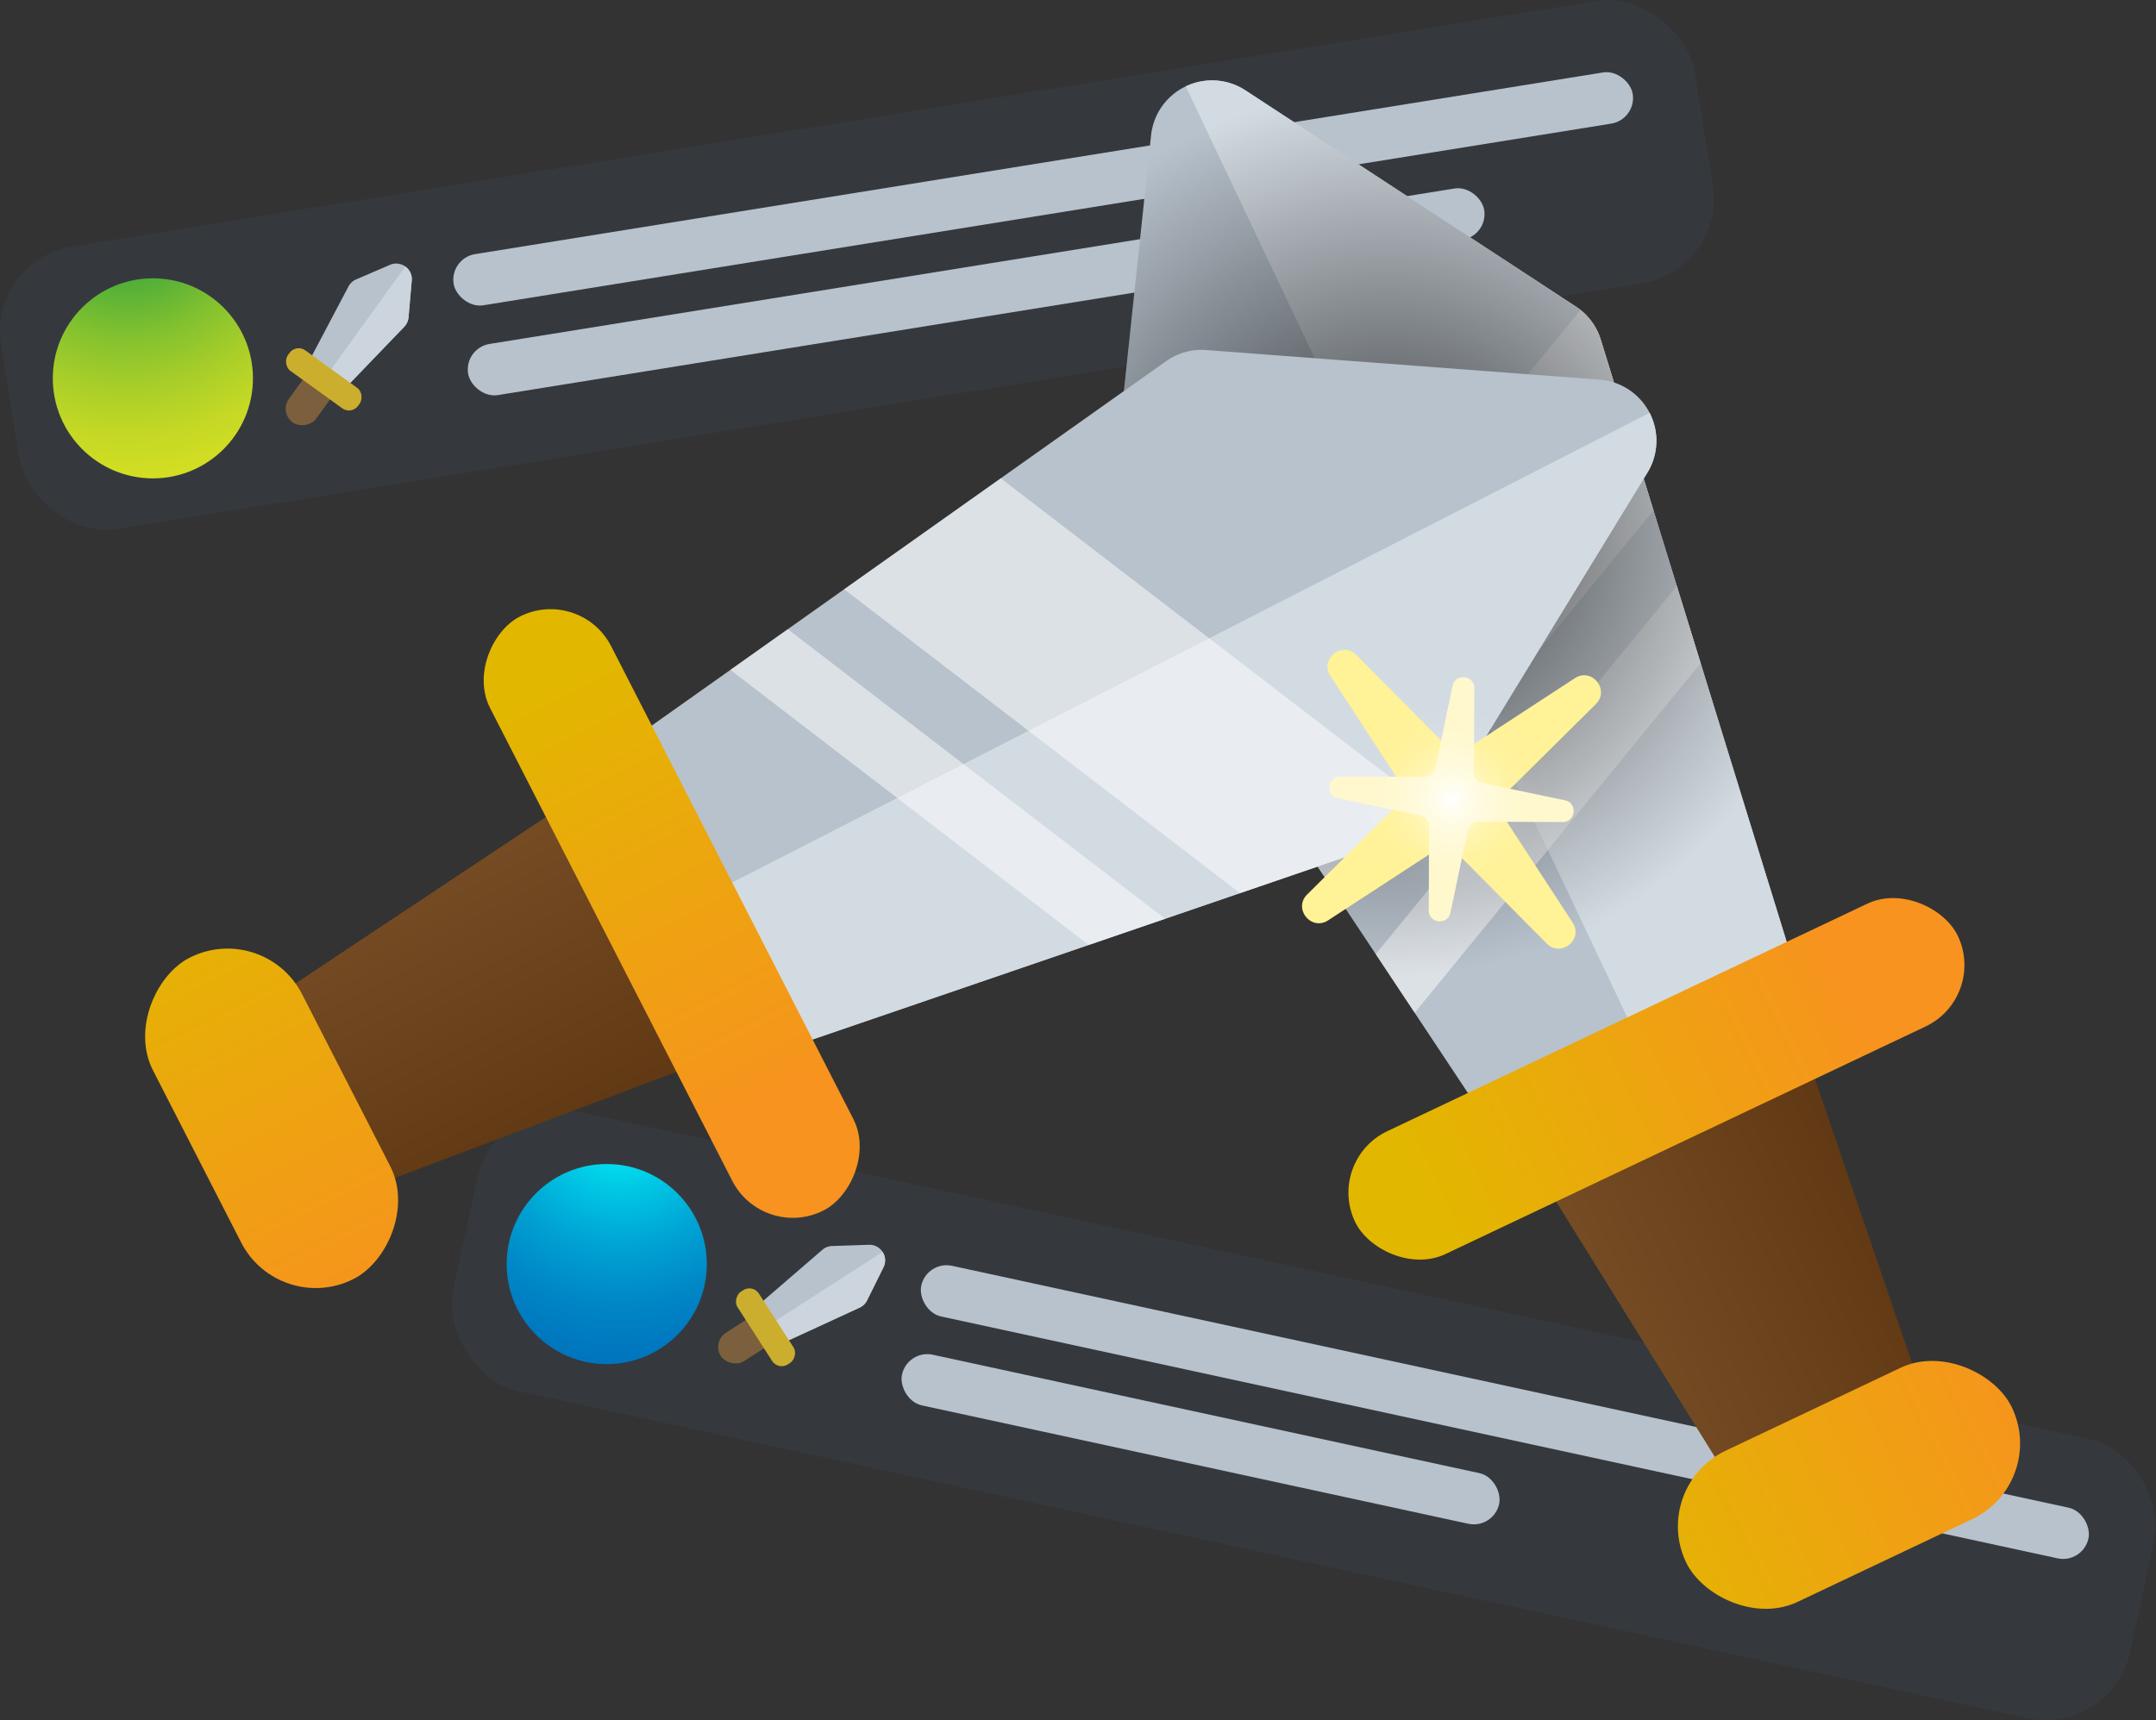 <svg xmlns="http://www.w3.org/2000/svg" xmlns:xlink="http://www.w3.org/1999/xlink" width="898.356" height="716.929" viewBox="0 0 898.356 716.929">
  <rect x="0" y="0" width="898.356" height="716.929" fill="#333333" stroke="none"/>
  <defs>
    <style>
      .a {
        fill: #35393e;
      }

      .b {
        fill: url(#a);
      }

      .c {
        fill: #b8c2cc;
      }

      .d {
        fill: #7c5f3c;
      }

      .e {
        fill: #ccd5dd;
      }

      .f {
        fill: #ccae2e;
      }

      .g {
        fill: url(#b);
      }

      .h {
        fill: url(#c);
      }

      .i {
        fill: #d3dbe2;
      }

      .j {
        fill: url(#d);
      }

      .k {
        fill: url(#e);
      }

      .l {
        fill: #fff;
        opacity: 0.5;
      }

      .m {
        fill: url(#f);
      }

      .n {
        fill: url(#g);
      }

      .o {
        fill: url(#h);
      }

      .p {
        fill: url(#i);
      }

      .q {
        fill: #fff297;
      }

      .r {
        fill: #fff8cc;
      }

      .s {
        fill: url(#j);
      }
    </style>
    <radialGradient id="a" cx="52.523" cy="85.677" r="125.847" gradientUnits="userSpaceOnUse">
      <stop offset="0" stop-color="#009245"/>
      <stop offset="0.066" stop-color="#179a41"/>
      <stop offset="0.252" stop-color="#51af38"/>
      <stop offset="0.432" stop-color="#82c12f"/>
      <stop offset="0.602" stop-color="#a8ce29"/>
      <stop offset="0.757" stop-color="#c3d825"/>
      <stop offset="0.895" stop-color="#d3de22"/>
      <stop offset="1" stop-color="#d9e021"/>
    </radialGradient>
    <radialGradient id="b" cx="258.67" cy="466.14" r="112.056" gradientUnits="userSpaceOnUse">
      <stop offset="0" stop-color="aqua"/>
      <stop offset="0.03" stop-color="#00f8fc"/>
      <stop offset="0.262" stop-color="#00c8e5"/>
      <stop offset="0.482" stop-color="#00a2d3"/>
      <stop offset="0.684" stop-color="#0087c6"/>
      <stop offset="0.863" stop-color="#0077bf"/>
      <stop offset="1" stop-color="#0071bc"/>
    </radialGradient>
    <linearGradient id="c" x1="671.233" y1="556.064" x2="784.615" y2="502.256" gradientUnits="userSpaceOnUse">
      <stop offset="0" stop-color="#754c24"/>
      <stop offset="1" stop-color="#603813"/>
    </linearGradient>
    <linearGradient id="d" x1="730.065" y1="840.851" x2="908.928" y2="755.967" gradientTransform="translate(420.036 -278.437) rotate(25.365)" gradientUnits="userSpaceOnUse">
      <stop offset="0" stop-color="#e2b700"/>
      <stop offset="1" stop-color="#f7931e"/>
    </linearGradient>
    <linearGradient id="e" x1="649.764" y1="671.647" x2="828.628" y2="586.762" gradientTransform="translate(339.805 -260.383) rotate(25.365)" xlink:href="#d"/>
    <radialGradient id="f" cx="636.747" cy="397.253" r="184.833" gradientUnits="userSpaceOnUse">
      <stop offset="0"/>
      <stop offset="0.135" stop-opacity="0.643"/>
      <stop offset="1" stop-opacity="0"/>
    </radialGradient>
    <linearGradient id="g" x1="393.399" y1="727.774" x2="506.781" y2="673.965" gradientTransform="translate(888.35 -50.426) rotate(88.248)" xlink:href="#c"/>
    <linearGradient id="h" x1="393.984" y1="837.406" x2="572.847" y2="752.522" gradientTransform="translate(64.987 -284.146) rotate(25.365)" xlink:href="#d"/>
    <linearGradient id="i" x1="313.684" y1="668.201" x2="492.547" y2="583.317" gradientTransform="translate(231.692 -182.222) rotate(25.365)" xlink:href="#d"/>
    <radialGradient id="j" cx="604.817" cy="333.13" r="47.105" gradientUnits="userSpaceOnUse">
      <stop offset="0" stop-color="#fff"/>
      <stop offset="0.021" stop-color="#fff" stop-opacity="0.937"/>
      <stop offset="0.093" stop-color="#fff" stop-opacity="0.743"/>
      <stop offset="0.171" stop-color="#fff" stop-opacity="0.566"/>
      <stop offset="0.252" stop-color="#fff" stop-opacity="0.413"/>
      <stop offset="0.338" stop-color="#fff" stop-opacity="0.285"/>
      <stop offset="0.43" stop-color="#fff" stop-opacity="0.181"/>
      <stop offset="0.531" stop-color="#fff" stop-opacity="0.1"/>
      <stop offset="0.644" stop-color="#fff" stop-opacity="0.043"/>
      <stop offset="0.78" stop-color="#fff" stop-opacity="0.01"/>
      <stop offset="1" stop-color="#fff" stop-opacity="0"/>
    </radialGradient>
  </defs>
  <g>
    <rect class="a" x="57.945" y="226.018" width="714.74" height="119.123" rx="35.737" transform="translate(-98.384 -105.455) rotate(-9.153)"/>
    <circle class="b" cx="63.7" cy="157.693" r="41.693"/>
    <rect class="c" x="250.565" y="285.981" width="428.844" height="21.599" rx="10.8" transform="translate(-99.534 -97.411) rotate(-9.153)"/>
    <rect class="c" x="244.096" y="243.074" width="497.63" height="21.599" rx="10.8" transform="translate(-92.353 -93.515) rotate(-9.153)"/>
    <g>
      <rect class="d" x="172.91" y="329.971" width="35.14" height="14.022" rx="7.011" transform="translate(516.936 204.774) rotate(125.847)"/>
      <path class="c" d="M220.76,285.538l-14.134,6.083a6.5,6.5,0,0,0-3.182,2.939l-14.986,28.406a6.5,6.5,0,0,0,1.944,8.306l5.523,3.991a6.5,6.5,0,0,0,8.5-.764l22.261-23.15a6.5,6.5,0,0,0,1.792-3.943l1.335-15.329A6.5,6.5,0,0,0,220.76,285.538Z" transform="translate(-58.246 -175.155)"/>
      <path class="e" d="M195.925,335.263a6.5,6.5,0,0,0,8.5-.764l22.261-23.15a6.5,6.5,0,0,0,1.792-3.943l1.335-15.329a6.449,6.449,0,0,0-2.67-5.837l-33.977,47.028Z" transform="translate(-58.246 -175.155)"/>
      <rect class="f" x="175.129" y="327.988" width="36.069" height="10.559" rx="4.708" transform="translate(173.513 -225.149) rotate(35.847)"/>
    </g>
  </g>
  <g>
    <rect class="a" x="244.104" y="705.377" width="714.74" height="119.123" rx="35.737" transform="translate(117.399 -285.185) rotate(12.227)"/>
    <circle class="g" cx="252.815" cy="526.852" r="41.693"/>
    <rect class="c" x="431.199" y="764.225" width="254.598" height="21.599" rx="10.8" transform="translate(118.56 -275.855) rotate(12.227)"/>
    <rect class="c" x="436.473" y="752.902" width="497.63" height="21.599" rx="10.8" transform="translate(119.038 -302.964) rotate(12.227)"/>
    <g>
      <rect class="d" x="355.802" y="723.829" width="35.14" height="14.022" rx="7.011" transform="translate(1024.679 968.08) rotate(147.227)"/>
      <path class="c" d="M420.322,693.975l-15.379.511a6.509,6.509,0,0,0-4.034,1.577L376.6,717.051a6.5,6.5,0,0,0-1.218,8.444l3.688,5.73a6.505,6.505,0,0,0,8.191,2.386l29.169-13.441a6.511,6.511,0,0,0,3.105-3.02l6.832-13.787A6.5,6.5,0,0,0,420.322,693.975Z" transform="translate(-58.246 -175.155)"/>
      <path class="e" d="M379.069,731.225a6.505,6.505,0,0,0,8.191,2.386l29.169-13.441a6.507,6.507,0,0,0,3.105-3.02l6.832-13.787a6.447,6.447,0,0,0-.359-6.408l-48.782,31.4Z" transform="translate(-58.246 -175.155)"/>
      <rect class="f" x="359.191" y="723.081" width="36.069" height="10.559" rx="4.708" transform="translate(727.202 -158.245) rotate(57.227)"/>
    </g>
  </g>
  <g>
    <polygon class="h" points="747.51 424.069 634.106 477.831 726.105 625.838 803.856 588.978 747.51 424.069"/>
    <path class="c" d="M537.877,231.523l-17.361,163.5a25.534,25.534,0,0,0,4.117,16.817L673.489,636.125a25.535,25.535,0,0,0,32.214,8.953l85.479-40.523a25.536,25.536,0,0,0,13.46-30.607L725.236,316.742a25.53,25.53,0,0,0-10.413-13.832L577.256,212.854A25.536,25.536,0,0,0,537.877,231.523Z" transform="translate(-58.246 -175.155)"/>
    <path class="i" d="M805.755,580.427a25.536,25.536,0,0,0-1.113-6.479L725.236,316.742a25.53,25.53,0,0,0-10.413-13.832L577.256,212.854a25.319,25.319,0,0,0-24.925-1.709L741.777,610.757Z" transform="translate(-58.246 -175.155)"/>
    <rect class="j" x="753.51" y="759.164" width="150.328" height="69.778" rx="34.889" transform="translate(-318.515 256.375) rotate(-25.365)"/>
    <rect class="k" x="609.44" y="596.49" width="278.004" height="56.653" rx="28.327" transform="translate(-253.752 205.692) rotate(-25.365)"/>
    <path class="l" d="M615.567,548.854,747.2,387.87l-21.959-71.128a25.528,25.528,0,0,0-8.457-12.405L571.338,482.215Z" transform="translate(-58.246 -175.155)"/>
    <polygon class="l" points="589.457 422.119 708.609 276.394 698.687 244.257 573.239 397.683 589.457 422.119"/>
  </g>
  <path class="m" d="M896.592,761.855h0a34.9,34.9,0,0,0-41.578-18.467l-40.5-118.544L860.583,603a28.326,28.326,0,0,0,13.462-37.731h0a28.326,28.326,0,0,0-37.73-13.461l-33.591,15.925-41.184-133.4-4.607-14.925h0l-31.7-102.669c-.205-.664-.441-1.315-.7-1.957-.09-.224-.194-.44-.29-.661-.178-.41-.358-.817-.557-1.215-.131-.264-.272-.52-.412-.779-.185-.341-.373-.678-.573-1.009q-.249-.414-.514-.817c-.194-.3-.395-.586-.6-.874-.121-.169-.228-.347-.353-.513-.082-.109-.176-.208-.259-.315-.2-.256-.409-.5-.618-.752-.236-.28-.469-.563-.717-.833-.19-.207-.393-.4-.59-.6-.251-.256-.49-.522-.751-.768-.485-.454-.994-.885-1.516-1.3l-.008-.007h0c-.629-.5-1.278-.983-1.956-1.427L577.256,212.854a25.81,25.81,0,0,0-6.554-3.082,25.4,25.4,0,0,0-18.371,1.373h0a25.316,25.316,0,0,0-14.454,20.378l-17.361,163.5a25.538,25.538,0,0,0,4.117,16.818l46.7,70.371h0l39.828,60.008,20.319,30.614h0L647.7,597.274h0l22.19,33.433L636.3,646.631a28.326,28.326,0,0,0-13.462,37.731h0a28.326,28.326,0,0,0,37.73,13.461l46.074-21.842,66.133,106.393a34.9,34.9,0,0,0-12.022,43.878h0a34.89,34.89,0,0,0,46.472,16.58l72.785-34.5A34.89,34.89,0,0,0,896.592,761.855Z" transform="translate(-58.246 -175.155)"/>
  <g>
    <polygon class="n" points="307.21 437.244 250.006 325.537 104.881 422.018 144.101 498.607 307.21 437.244"/>
    <path class="c" d="M724.794,333.4,560.836,321.05a25.532,25.532,0,0,0-16.683,4.629L324.527,481.322a25.535,25.535,0,0,0-7.963,32.474L359.681,598a25.535,25.535,0,0,0,31,12.518l254.658-87.232A25.529,25.529,0,0,0,658.85,512.45l85.808-140.257A25.535,25.535,0,0,0,724.794,333.4Z" transform="translate(-58.246 -175.155)"/>
    <path class="i" d="M384.243,611.824a25.517,25.517,0,0,0,6.442-1.311l254.658-87.232A25.529,25.529,0,0,0,658.85,512.45l85.808-140.257a25.315,25.315,0,0,0,.946-24.965L351.971,548.8Z" transform="translate(-58.246 -175.155)"/>
    <rect class="o" x="96.253" y="606.374" width="150.328" height="69.778" rx="34.889" transform="translate(605.816 21.244) rotate(62.883)"/>
    <rect class="p" x="199.12" y="527.569" width="278.004" height="56.653" rx="28.327" transform="translate(620.552 -173.594) rotate(62.883)"/>
    <path class="l" d="M409.986,420.76,574.92,547.4l70.423-24.123a25.525,25.525,0,0,0,12.141-8.833L475.243,374.514Z" transform="translate(-58.246 -175.155)"/>
    <polygon class="l" points="304.327 279.206 453.627 393.846 485.445 382.947 328.256 262.248 304.327 279.206"/>
  </g>
  <g>
    <path class="q" d="M702.727,568.422l-37.588-37.917a6.98,6.98,0,0,0-8.772-.932l-44.713,29.179c-7.041,4.6-14.7-4.884-8.729-10.8l37.918-37.588a6.981,6.981,0,0,0,.931-8.773L612.6,456.876c-4.6-7.042,4.884-14.7,10.8-8.729l37.587,37.918a6.981,6.981,0,0,0,8.773.931l44.712-29.179c7.042-4.6,14.7,4.884,8.73,10.8l-37.918,37.588a6.982,6.982,0,0,0-.932,8.773l29.179,44.712C718.126,566.735,708.647,574.394,702.727,568.422Z" transform="translate(-58.246 -175.155)"/>
    <path class="r" d="M653.567,554.573l.153-35.02a4.579,4.579,0,0,0-3.636-4.5l-34.271-7.2c-5.4-1.134-4.553-9.083.962-9.059l35.019.153a4.58,4.58,0,0,0,4.5-3.637l7.2-34.27c1.135-5.4,9.084-4.553,9.059.962l-.153,35.019a4.58,4.58,0,0,0,3.637,4.5l34.271,7.2c5.4,1.135,4.553,9.083-.962,9.059l-35.02-.153a4.578,4.578,0,0,0-4.5,3.637l-7.205,34.27C661.492,560.932,653.543,560.088,653.567,554.573Z" transform="translate(-58.246 -175.155)"/>
    <circle class="s" cx="604.817" cy="333.13" r="47.105"/>
  </g>
</svg>

